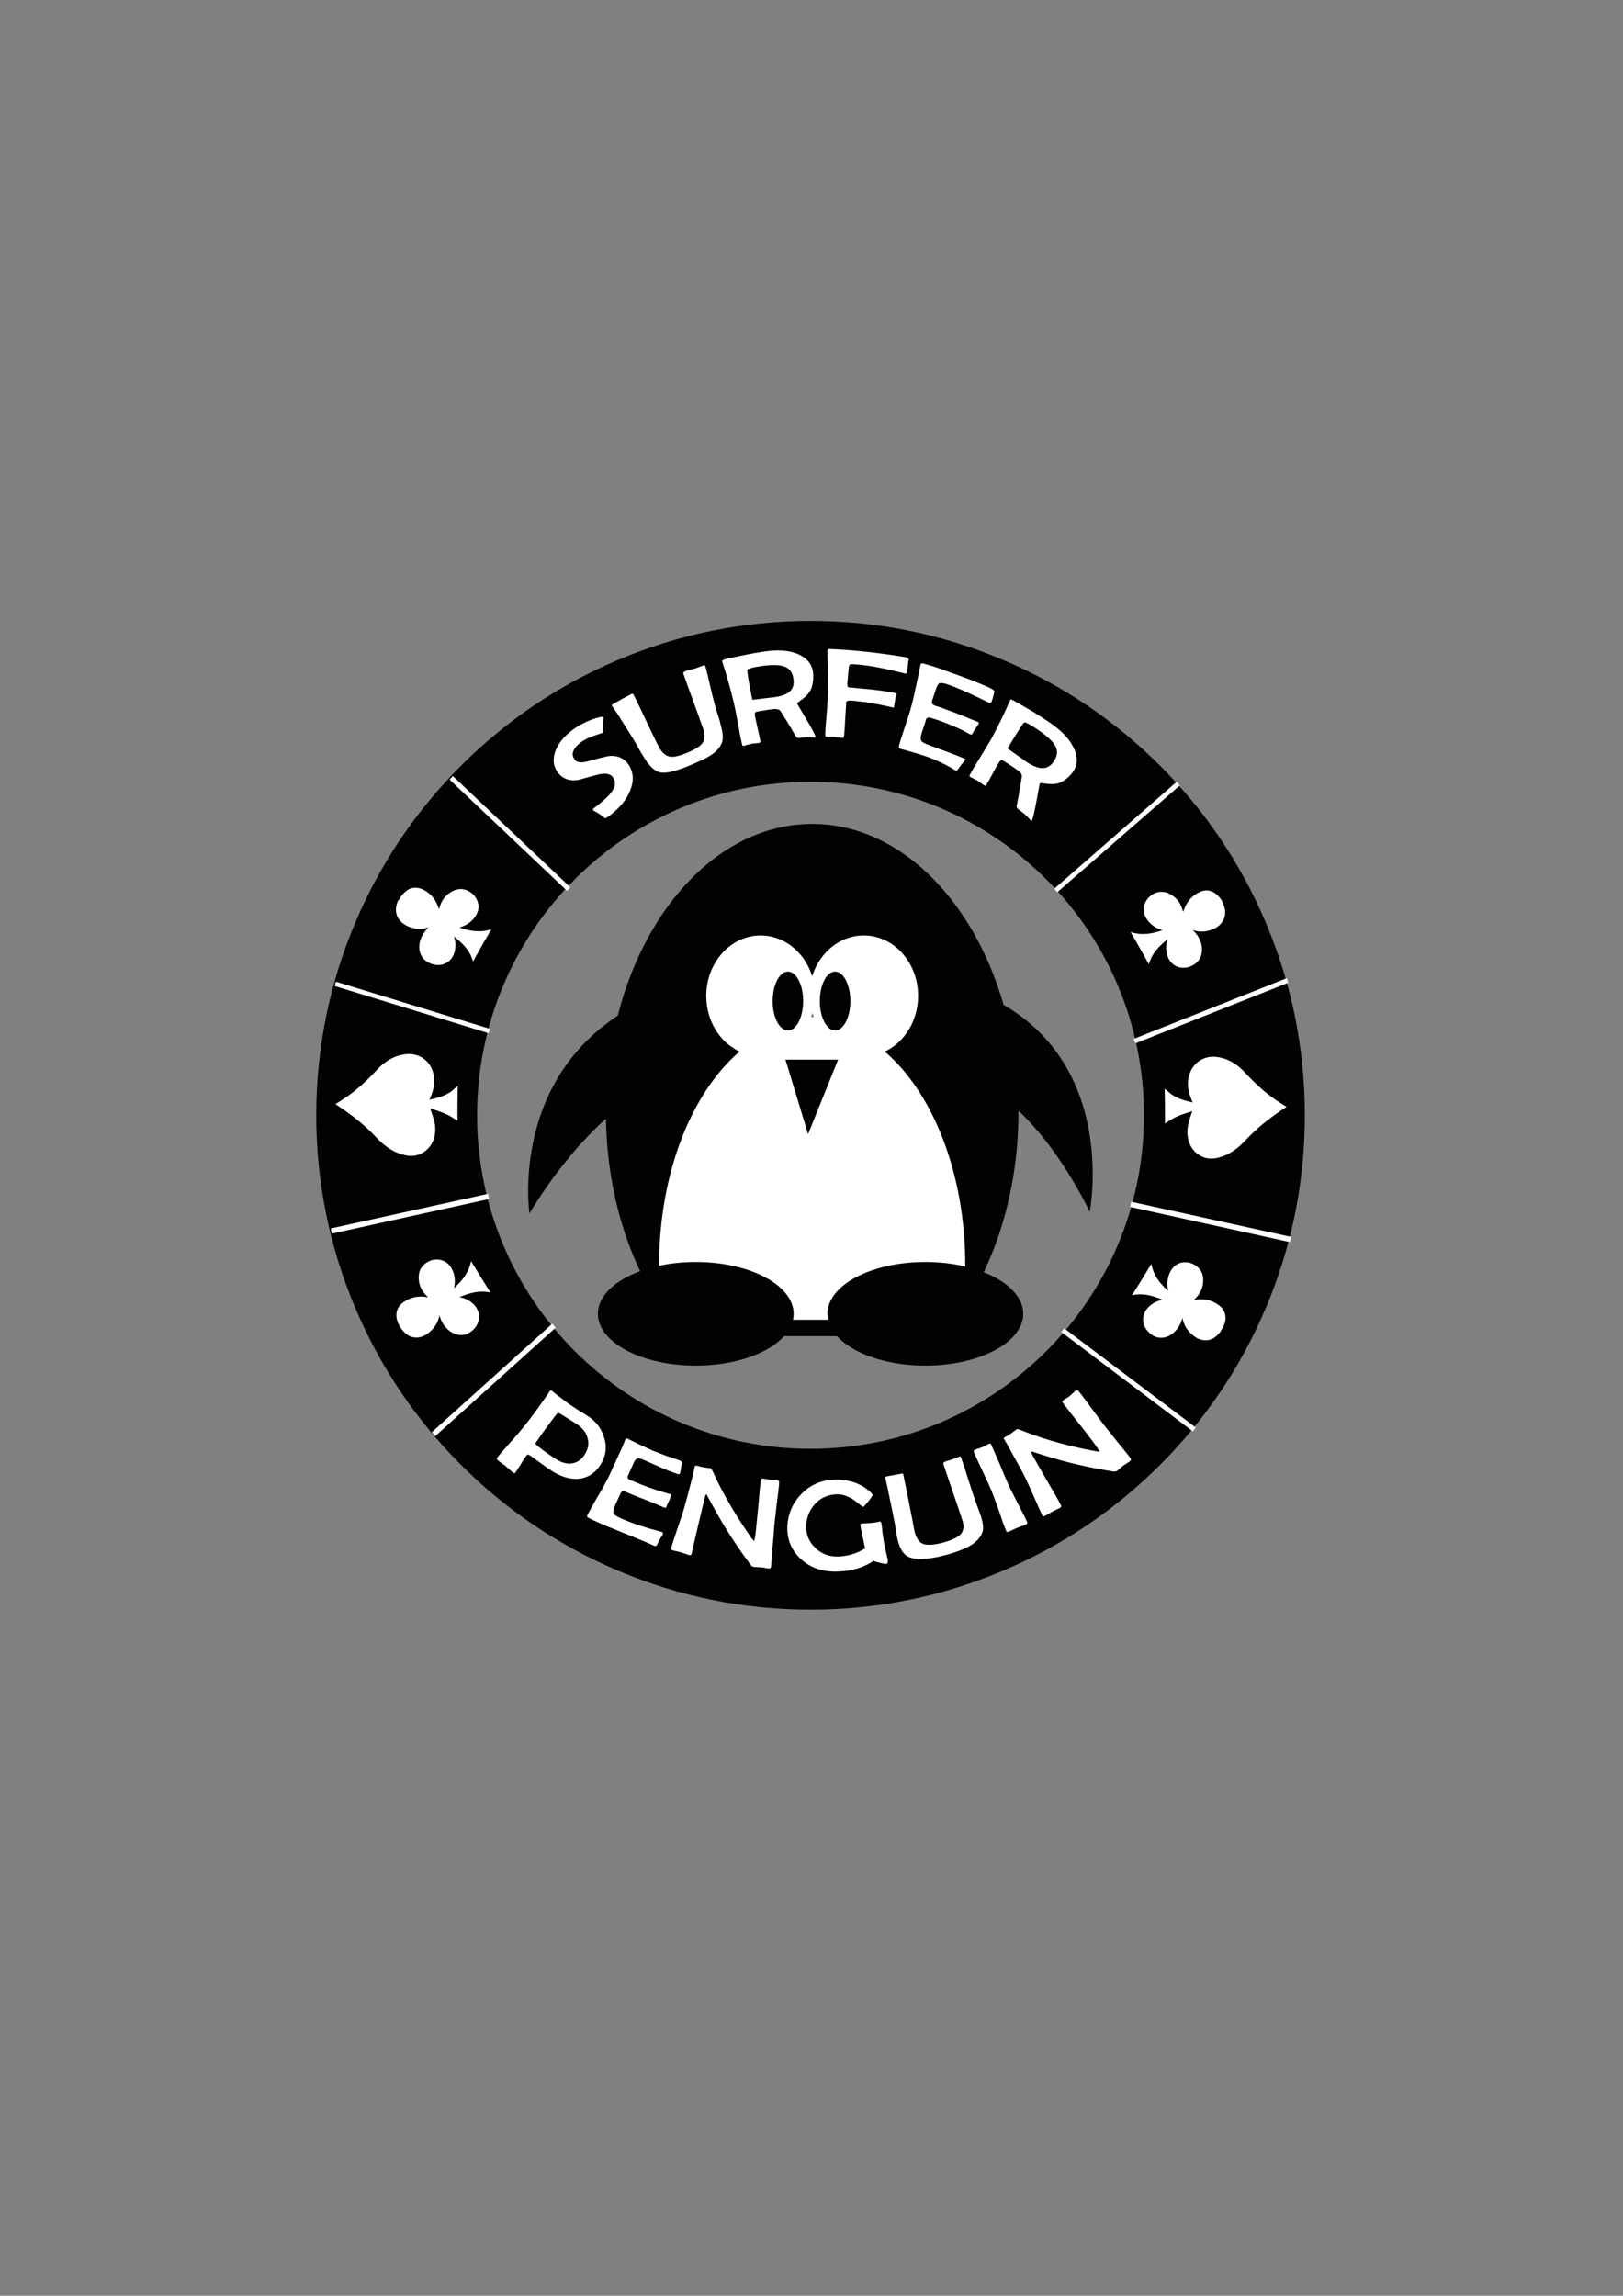 <svg enable-background="new 0 0 595.3 841.9" viewBox="0 0 595.3 841.9" xmlns="http://www.w3.org/2000/svg"><rect x="0" y="0" width="595.3" height="841.9" fill="#808080" stroke="none"/><path d="m357 480.5c.6-5 .8-10.2.8-15.4 0-34.8-12.5-65.1-31-80.7 7.5-3.6 12.7-11.7 12.7-21.1 0-12.8-9.6-23.1-21.4-23.1-9.1 0-16.9 6.2-20 14.8-3.1-8.7-10.9-14.8-20-14.8-11.8 0-21.4 10.3-21.4 23.1 0 9.4 5.2 17.5 12.7 21.1-18.5 15.7-31 45.9-31 80.7 0 5.3.3 10.4.8 15.4-1.9-2.9-3.7-5.9-5.4-9l.8 11.9 62.9 5.3 63.7-1.5.9-14.7c-1.7 2.8-3.4 5.5-5.1 8zm-59-107.5c-.2 0-.4 0-.6 0 .2-.5.4-1 .6-1.5.2.5.4 1 .6 1.5-.2 0-.4 0-.6 0z" fill="#fff"/><path d="m373.3 407.9c0-58.2-33.8-105.5-75.4-105.5s-75.4 47.2-75.4 105.5c0 27.4 7.5 52.4 19.8 71.2-.5-4.9-.8-9.9-.8-15 0-33.8 11.8-63.2 29.3-78.4-7.1-3.5-12-11.3-12-20.5 0-12.4 9.1-22.4 20.2-22.4 8.6 0 16 6 18.9 14.4 2.9-8.4 10.3-14.4 18.9-14.4 11.2 0 20.2 10 20.2 22.4 0 9.1-4.9 17-12 20.5 17.5 15.2 29.3 44.6 29.3 78.4 0 5.1-.3 10.1-.8 15 12.3-18.8 19.8-43.8 19.8-71.2z" fill="#020203" stroke="#020203" stroke-miterlimit="10" stroke-width=".5"/><ellipse cx="255.2" cy="481.8" fill="#020203" rx="35.9" ry="19"/><ellipse cx="339.4" cy="481.8" fill="#020203" rx="35.9" ry="19"/><path d="m275 487h44.3" fill="none" stroke="#020203" stroke-miterlimit="10" stroke-width="6"/><path d="m288.1 388.6h19.3l-11 27.3z" fill="#020203"/><ellipse cx="289" cy="367.1" fill="#020203" rx="5.6" ry="10.8"/><ellipse cx="306.3" cy="367.1" fill="#020203" rx="5.6" ry="10.8"/><path d="m239.3 365.6c-53.5 23.4-45.1 79.4-45.1 79.4s23.8-41.4 52.3-49.1c28.5-7.8-7.2-30.3-7.2-30.3z" fill="#020203"/><path d="m363.6 366.1c47 23 36.1 78.3 36.1 78.3s-19-40.9-44.4-48.3 8.3-30 8.3-30z" fill="#020203"/><circle cx="297.3" cy="409" fill="none" r="122.3"/><path d="m464.3 338.4c-9.1-21.6-22.2-41-38.8-57.6s-36-29.7-57.6-38.8c-22.4-9.5-46.1-14.3-70.6-14.3-24.4 0-48.2 4.8-70.6 14.3-21.6 9.1-41 22.2-57.6 38.8s-29.7 36-38.8 57.6c-9.5 22.4-14.3 46.1-14.3 70.6 0 24.4 4.8 48.2 14.3 70.6 9.1 21.6 22.2 41 38.8 57.6s36 29.7 57.6 38.8c22.4 9.5 46.1 14.3 70.6 14.3 24.4 0 48.2-4.8 70.6-14.3 21.6-9.1 41-22.2 57.6-38.8s29.7-36 38.8-57.6c9.5-22.4 14.3-46.1 14.3-70.6s-4.8-48.2-14.3-70.6zm-167 192.9c-67.5 0-122.3-54.7-122.3-122.3s54.7-122.3 122.3-122.3 122.3 54.7 122.3 122.3-54.8 122.3-122.3 122.3z" fill="#020203"/><g fill="#fff"><path d="m221.4 263c-.1.7-.2 1.6-.3 2.9.1.5.1 1.3.1 2.4 0 .2-.1.3-.3.5 0 0-1 .3-3 1s-3.6 1.5-4.7 2.3c-3.2 2.4-3.9 4.6-2.3 6.6.9 1.1 2.7 1.1 5.4.3 4.6-1.3 7.1-1.8 7.6-1.8 3-.1 5.2 1 6.7 3.3 1.9 2.9 1.9 6.1.5 9.5-1.3 3.1-3.4 5.8-6.6 8.4-1.5 1.2-2.3 1.8-2.7 1.6-.4-.4-1.1-.9-2.1-1.6-.4-.2-1-.6-1.9-1.1-.1-.1-.2-.1-.3-.2-.1-.2-.1-.3.1-.5.3-.3.9-.7 1.6-1.3.7-.5 1.3-1 1.6-1.3 4.4-3.6 5.8-6.5 4-9-.9-1.2-2.6-1.6-5.2-1-4.8 1.2-7.2 2-7.4 2-3 .5-5.3-.2-7.1-2.1-1.9-2.1-2.5-4.7-1.6-7.8.9-3 3.1-5.9 6.5-8.4 1.4-1.1 3.2-2.1 5.3-3.1 2.3-1 4.2-1.6 5.5-1.7.3 0 .4 0 .6.1z"/><path d="m258.7 244.3c.5 1.7 1.1 4.3 1.9 7.8s1.5 6.1 2 7.8c.2.6.4 1.4.8 2.5.3 1.1.6 1.9.7 2.5.9 3.1 1.2 5.3.9 6.7-.5 2.1-2 3.9-4.5 5.5-1.5 1-3.8 2-6.8 3.3-5.4 2.3-9.2 3.4-11.8 2.8-1.9-.5-4-2.5-6.1-6.1-.3-.4-.7-1.2-1.3-2.2-.6-1.1-1.1-1.9-1.4-2.5-.9-1.6-2.7-4.4-5.3-8.5-.6-1.1-1.7-2.7-3.1-4.7-.1-.1-.2-.2-.2-.3-.2-.3 0-.6.5-.8.8-.4 1.8-1 3.2-1.8 1.6-.8 2.6-1.4 3.2-1.7.4-.2.7-.2.9 0 1.1 2.1 2.6 5.3 4.6 9.5s3.5 7.4 4.6 9.5c1.2 2.4 2.6 3.6 4.3 3.9 1.4.2 3.5-.3 6.4-1.5 2.6-1.1 4.3-2.1 5.2-3.2 1.1-1.3 1.3-3.1.6-5.3-.8-2.3-2-5.7-3.7-10.3s-2.9-8-3.7-10.3c-.1-.2.2-.5.7-.7.4-.2 1-.4 1.8-.6 1-.2 1.4-.4 1.4-.3.4-.1.9-.3 1.7-.6.7-.3 1.3-.5 1.7-.6.4-.2.7-.1.8.2z"/><path d="m299.2 270.3c0 .1-.1.2-.4.2s-.8 0-1.4-.1c-.6 0-1.1 0-1.4 0s-.9.1-1.6.1c-.7.1-1.2.1-1.6.1s-.7-.2-.9-.5c-.6-1-2.3-4.2-5.6-9.3-.3-.5-1-.8-2.1-.8-.2 0-1.1.1-2.5.3-2.5.4-4 .6-4.4.8-.4.1-.5.5-.4 1.3.2 1.1.5 2.6 1 4.7s.8 3.7 1 4.7c.1.3-.1.5-.4.6s-.8.1-1.5.2-1.2.1-1.5.2-.7.2-1.3.3c-.6.2-1 .3-1.3.4-.4.1-.7 0-.7-.4-.4-1.7-.9-4.2-1.5-7.6s-1.1-5.9-1.5-7.6c-1.1-4.7-2.5-9.7-4.2-15 0-.1-.1-.2-.1-.4-.1-.3.3-.5 1.2-.8 1.8-.4 4.5-1 8-1.7 3.6-.7 6.3-1.1 8.1-1.3 4.7-.5 8.6.1 11.4 1.6 3.2 1.7 4.7 4.2 4.7 7.6 0 2.3-.4 4.1-1.1 5.4-.8 1.4-2.2 2.7-4.3 4.1-.3.2-.5.4-.5.6s1.3 2.2 3.5 6c2.4 4 3.3 6.1 3.3 6.3zm-8.1-20.6c-.2-2.8-1.3-4.6-3.5-5.3-1.6-.6-4.5-.7-8.6-.1-3.3.5-4.9 1-4.9 1.4 0 .8.3 3 1 6.6.3 1.4.5 2.9.8 4.3h.4c.3 0 .9-.1 1.7-.2 1.8-.2 3.7-.5 5.8-.7 5-.6 7.5-2.4 7.3-6z"/><path d="m332.7 246.7c-.1.3-.3.4-.7.3-1.6-.4-4.1-1-7.7-1.8-3.3-.7-6-1.1-7.8-1.3-.7-.1-1.5-.2-2.2-.2-1.4-.1-2.2-.2-2.3-.1-.4.1-.7.6-.7 1.4-.2 1.8-.3 3.7-.5 5.5-.1 1 .2 1.6.7 1.6 1.9.2 4.7.4 8.5.8s6.6.9 8.4 1.3c.4.1.6.3.5.5-.1.3-.2.6-.3 1.1-.2.5-.3.9-.3 1.1-.1.3-.1.7-.2 1.2-.1.6-.2 1-.2 1.2s-.3.2-.6.1c-1.3-.3-3.2-.7-5.7-1.2-2.6-.5-4.5-.8-5.8-.9-2.4-.3-3.7-.4-4.1-.4-.8 0-1.3.3-1.3.7-.1 1.4-.2 3.5-.4 6.2-.1 2.8-.3 4.8-.4 6.2 0 .5-.3.7-.7.6-.3 0-.8-.1-1.5-.2s-1.2-.2-1.5-.2-.7 0-1.3 0-1 0-1.3 0c-.4 0-.6-.2-.6-.5 0-1.7.2-4.3.5-7.7s.4-6 .5-7.7c0-1.6 0-6.7-.2-15.5 0-.1 0-.2 0-.3 0-.3.3-.5.8-.5.2 0 1.5.1 4 .2 3.3.2 6.4.5 9.2.8 3.8.4 8.7 1 14.6 2 .8.1 1.2.5 1.2 1-.1.4-.2 1-.3 1.9-.1 1.7-.2 2.5-.3 2.8z"/><path d="m354 278.7c-.1.2-.3.5-.7.9-.4.5-.6.7-.7.8-.3.5-.8 1.1-1.4 2-.2.2-.5.2-.8.1-.2-.1-.4-.2-.8-.5-1.8-1.1-4.7-2.6-8.7-4.2-1.2-.4-2.9-1-5.3-1.7s-4.2-1.2-5.3-1.5c-.5-.1-.7-.4-.6-.9.4-1.7 1.2-4.1 2.3-7.4s1.9-5.7 2.3-7.4c.5-1.7 1.2-4.9 2.2-9.6.3-1.2.6-3 1.1-5.4 0-.1 0-.2.1-.3.1-.3.4-.4.9-.3 1.4.4 3.6 1 6.4 2s4.9 1.8 6.4 2.3c1.3.5 3.4 1.2 6.1 2.3s4.7 1.9 6 2.6c.9.4 1.3.9 1.2 1.3-.5 2-.8 3.3-1.1 3.7-.2.3-.4.4-.9.2-1.6-.8-4-2-7.3-3.5s-5.8-2.5-7.5-3.1c-1.6-.6-2.7-.7-3.2-.6-.5.2-1 .9-1.4 2.2-.4 1.1-.7 2.2-1.1 3.3-.3.9-.4 1.4-.4 1.6 0 .5.4.9 1.2 1.2.2.1.5.2 1 .3.4.1.7.3.9.3 3.6 1.3 6.8 2.5 9.7 3.7 1.1.5 2.4 1 4 1.6.4.2.5.4.4.6-.2.4-.6 1.1-1.2 1.9-.6.9-1 1.5-1.2 2-.1.2-.4.3-1 0-.2-.1-.9-.5-2.2-1.2-.9-.5-3.1-1.5-6.6-2.9-2.9-1.1-4.8-1.7-5.6-1.9-.7-.2-1.2 0-1.5.5 0-.1-.1.5-.5 1.7-.4 1.1-.7 2.2-1.1 3.3-.5 1.5-.5 2.6-.1 3.1.3.4 1.3.9 2.9 1.5.9.3 1.8.7 2.7 1 1.1.5 4.4 1.5 9.7 3.7.1.1.2.1.4.2.4-.1.5.1.3.5z"/><path d="m378.5 300.9c-.1.1-.2 0-.4-.1-.3-.2-.6-.6-1.1-1.1s-.9-.8-1.1-1.1c-.3-.2-.7-.6-1.3-1s-1-.8-1.3-1c-.3-.3-.4-.6-.4-1 .2-1.2 1-4.7 1.9-10.8.1-.6-.3-1.3-1.1-2-.2-.2-.9-.7-2.1-1.5-2.2-1.5-3.5-2.3-4-2.5-.4-.2-.7.1-1.1.7-.6.9-1.4 2.3-2.4 4.2s-1.8 3.3-2.4 4.2c-.2.3-.4.3-.7.1s-.7-.5-1.3-.9-1-.7-1.3-.9c-.3-.1-.6-.3-1.2-.6-.5-.3-.9-.4-1.2-.6-.4-.2-.5-.5-.3-.8.8-1.5 2.1-3.7 3.9-6.6s3.1-5.1 4-6.6c2.3-4.3 4.6-8.9 6.8-14 0-.1.1-.2.1-.3.1-.3.6-.2 1.4.3 1.6.9 4.1 2.3 7.3 4.2 3.2 2 5.6 3.6 7.1 4.7 4 2.9 6.6 6 7.9 9.2 1.4 3.5.8 6.5-1.4 8.9-1.5 1.7-3 2.7-4.5 3.2-1.6.5-3.6.4-6.1 0-.4-.1-.7 0-.8.1-.1.2-.5 2.5-1.3 6.9-.8 4.3-1.4 6.5-1.6 6.7zm7.6-21.1c1.7-2.2 2.1-4.3.9-6.4-.9-1.6-3.1-3.6-6.6-6-2.9-1.9-4.5-2.7-4.8-2.4-.6.6-1.8 2.5-3.7 5.6-.8 1.3-1.5 2.5-2.3 3.8 0 .1.1.1.3.3.3.2.8.6 1.4 1 1.5 1.1 3.2 2.2 4.9 3.5 4.4 3 7.6 3.4 9.9.6z"/><path d="m220.8 536.2c-1.7 3.2-4.1 5.2-7.3 5.9-3.3.7-6.9-.1-10.8-2.5-.9-.6-2.4-1.6-4.2-2.9s-3.2-2.4-4.2-3c-.5-.4-1-.3-1.3.2-.5.7-1.2 1.7-2 3.1-.9 1.4-1.5 2.4-2 3.1-.2.2-.4.2-.7 0-.4-.3-.9-.7-1.5-1.3-.7-.6-1.2-1-1.5-1.3-.3-.2-.8-.5-1.4-1-.6-.4-1-.7-1.3-1-.4-.3-.5-.7-.2-1 1-1.3 2.7-3.2 5-5.8 2.3-2.5 3.9-4.5 5-5.8 3-3.8 6-7.9 9.1-12.5.1-.1.1-.2.2-.3.2-.3.5-.3.8 0 .7.6 1.8 1.5 3.3 2.6s2.6 2 3.4 2.5c.7.5 1.7 1.1 3 2 1.4.8 2.4 1.5 3.1 1.9 3.2 2 5.2 4.6 6.2 7.8 1.1 3.2.9 6.3-.7 9.3zm-6.2-3c1.2-2 1.5-4 .9-5.9-.5-2-1.9-3.7-4-5.1-.7-.4-1.9-1.2-3.7-2.3-2-1.3-3.1-1.9-3.2-1.8-.2.1-1.8 2.2-4.8 6.3-.4.5-.9 1.3-1.7 2.4-.7 1.1-1.3 1.9-1.7 2.4-.1.1 0 .3.3.6.8.8 3.1 2.6 7.1 5.2 2.3 1.5 4.4 2 6.3 1.6 2-.4 3.4-1.6 4.5-3.4z"/><path d="m243.1 562.7c-.1.2-.3.5-.5.9-.3.5-.6.8-.6.9-.2.5-.6 1.2-1.1 2.2-.2.2-.5.3-.9.2-.2-.1-.5-.2-1.1-.5-2.3-1.1-5.8-2.4-10.6-4.4-1.4-.6-3.4-1.4-6.2-2.5-2.7-1.2-4.8-2.1-6.1-2.8-.6-.3-.8-.6-.6-1 .8-1.5 2-3.8 3.8-6.8s3-5.3 3.8-6.8c.8-1.6 2.1-4.6 4.1-8.9.5-1.1 1.3-2.8 2.2-5.1 0-.1.1-.2.1-.3.1-.3.4-.4.8-.2 1.1.5 2.6 1.3 4.7 2.3s3.7 1.7 4.8 2.2c1 .4 2.6 1 4.7 1.8 2.1.7 3.7 1.2 4.7 1.6.7.2 1.1.6 1 1-.3 2-.5 3.3-.7 3.8-.1.3-.3.4-.7.3-1.4-.5-3.5-1.2-6.2-2.4s-4.7-2.1-6.1-2.7c-1.3-.6-2.2-.8-2.7-.6s-1 .8-1.5 2.1c-.5 1-.9 2.1-1.4 3.1-.4.9-.6 1.4-.6 1.5 0 .5.3.9 1 1.2.2.1.5.2.9.3.4.2.7.3.9.4 3.3 1.4 6.3 2.5 9 3.3 1 .3 2.3.7 3.8 1.1.4.1.5.3.4.6-.2.5-.5 1.2-.9 2.1s-.8 1.6-.9 2.1c-.1.3-.4.3-.9.1-.2-.1-1-.4-2.3-1-.9-.4-3.1-1.3-6.5-2.6-2.9-1.1-4.6-1.9-5.4-2.2-.7-.3-1.2-.1-1.6.4.1-.1-.2.5-.7 1.6-.5 1-.9 2.1-1.4 3.1-.7 1.5-.8 2.5-.4 3.1.3.5 1.4 1.1 3.2 1.9 1 .4 2 .8 3 1.2 1.3.5 4.9 1.8 11 3.4.1 0 .3.1.4.1.3.2.5.5.3.9z"/><path d="m285.8 543.5c-.1 1.8-.4 4.4-.9 8-.4 3.5-.7 6.2-.9 8-.1 1.7-.3 4.2-.6 7.5-.2 3.3-.4 5.8-.6 7.5 0 .5-.3.7-.8.7-.3 0-.7-.1-1.3-.2s-1-.2-1.3-.2-.8-.1-1.5-.1-1.1-.1-1.5-.1-.8-.3-1.2-.9c-3.7-5-9-12.5-14.6-23-.9-1.6-1.3-2.5-1.5-2.7-.2 0-.3.2-.5.9-.6 2.3-1.4 5.8-2.5 10.4s-1.9 8.1-2.4 10.4c-.1.5-.4.7-.8.6-.3-.1-.8-.2-1.5-.5-.7-.2-1.2-.4-1.5-.5s-.9-.2-1.6-.4c-.7-.1-1.2-.3-1.6-.4-.5-.1-.7-.4-.6-.7.5-1.6 1.3-4 2.4-7.3 1.1-3.2 1.9-5.6 2.4-7.3.5-1.8 1.4-5 2.6-9.7.3-1.2.8-3.1 1.3-5.5 0-.1 0-.2.1-.3 0-.2.3-.3.7-.2 1 .3 1.9.5 2.5.6.2 0 .7.1 1.3.2.6 0 1 .1 1.3.2.1 0 .3.3.6.8 2.5 5.6 6.8 14 14.3 24.7.3.4.7.8 1 1.2.2-.6.5-2.1.7-4.4.2-2 .5-5 .9-9 .3-4 .6-7 .9-8.9.1-.5.3-.7.6-.7s.7.1 1.3.2 1 .2 1.3.2.8.1 1.4.1 1.1 0 1.4.1c.5.2.7.4.7.7z"/><path d="m325.6 572.9c.1.3-.1.5-.7.6-.3 0-1-.1-2.2-.4s-1.9-.5-2.3-.7c-3.4 2.3-7.6 3.7-12.7 3.9-5.9.3-10.7-1.4-14.3-4.9-3.4-3.3-4.8-7.3-4.6-11.9.3-4.7 2.1-8.5 5.2-11.7 3.3-3.3 7.2-5 12.1-5.2 2.5-.1 5 .3 7.4 1.1 2.5.9 4.5 2.2 6.2 3.9.3.3.4.5.4.6 0 .2-.5 1-1.6 2.4-1.1 1.3-1.7 2-1.9 2-.1 0-.7-.4-1.7-1.2-1.2-1-2.3-1.8-3.4-2.3-1.6-.8-3.3-1.2-4.9-1.1-3.2.2-5.8 1.4-7.9 3.8-1.9 2.2-2.9 4.8-3 7.8-.1 2.9.9 5.6 3.1 7.8 2.3 2.4 5.4 3.6 9 3.4 3.5-.2 6.7-1.2 9.5-3-.1-.4-.4-1.8-.9-4.3-.4-1.8-.7-3.2-.8-4.3 0-.3.2-.4.6-.5.3 0 .9-.1 1.6-.1s1.2-.1 1.6-.1c.3 0 .9-.1 1.6-.2s1.2-.2 1.6-.3.6.2.7.7.2 1.3.3 2.4.2 1.9.3 2.4c.3 2.2.9 5.1 1.8 8.8-.2.4-.1.5-.1.6z"/><path d="m352.5 534.5c.6 1.7 1.5 4.2 2.5 7.6 1.1 3.4 1.9 5.9 2.5 7.6.2.5.5 1.4.9 2.5s.7 1.9.9 2.4c1.1 3 1.5 5.2 1.2 6.7-.5 2.2-2.2 4.2-5.3 5.9-1.9 1-4.7 2.1-8.5 3.1-6.8 1.8-11.5 1.8-13.9.4-1.9-1.1-3.2-3.7-3.9-7.7-.1-.5-.2-1.3-.4-2.5s-.3-2.1-.5-2.8c-.3-1.8-1-5.1-2-9.8-.2-1.2-.6-3.1-1.2-5.5 0-.2-.1-.3-.1-.4-.1-.3.1-.5.6-.6.7-.1 1.6-.3 2.7-.5 1.3-.2 2.2-.4 2.7-.5.4-.1.6 0 .6.3.5 2.3 1.2 5.7 2.1 10.3s1.6 8.1 2 10.4c.6 2.6 1.6 4.2 3.3 4.8 1.4.5 3.8.4 7.2-.5 3-.8 5.1-1.8 6.2-2.8 1.4-1.3 1.6-3.1.9-5.3-.7-2.3-1.9-5.8-3.5-10.4s-2.7-8.1-3.5-10.4c-.1-.2.1-.5.5-.7.3-.2.8-.3 1.4-.5.7-.2 1.1-.3 1.1-.3.3-.1.7-.3 1.3-.5s1-.4 1.3-.5c.5-.3.8-.2.9.2z"/><path d="m376.8 558.3c.1.3-.1.6-.6.8-.3.2-.8.4-1.6.6-.7.3-1.2.5-1.6.6-.4.2-.9.4-1.5.7-.7.3-1.2.6-1.5.7-.5.2-.8.1-.9-.2-.7-1.6-1.6-4.1-2.7-7.5-1.2-3.3-2.1-5.8-2.8-7.5-.7-1.6-1.7-3.9-3.2-7s-2.5-5.4-3.2-7c-.1-.4 0-.6.3-.8.3-.1.7-.3 1.4-.5.6-.2 1.1-.4 1.4-.5s.7-.3 1.2-.6.9-.5 1.2-.6c.4-.2.7-.1.8.1.7 1.6 1.7 3.9 3.1 7.1 1.3 3.2 2.3 5.6 3 7.1.7 1.6 1.9 4 3.5 7.1 1.8 3.4 3 5.8 3.7 7.4z"/><path d="m395.6 510.1c1.1 1.4 2.7 3.5 4.8 6.4s3.7 5 4.8 6.4c1 1.3 2.6 3.3 4.7 5.9s3.7 4.5 4.7 5.9c.3.4.3.8-.1 1.1-.2.2-.6.5-1.2.8-.5.4-.9.6-1.2.8s-.7.5-1.2 1-.9.8-1.2 1-.8.3-1.5.2c-6.2-1-15.5-2.7-26.9-6.4-1.7-.6-2.7-.9-3-.9-.2.1-.1.4.2 1 1.2 2.1 2.9 5.2 5.3 9.3s4.2 7.2 5.3 9.3c.2.4.2.8-.2 1-.3.2-.8.4-1.4.7-.7.3-1.1.5-1.4.7s-.8.4-1.4.8-1.1.6-1.4.8c-.5.2-.8.2-.9-.1-.8-1.5-1.8-3.8-3.2-7-1.4-3.1-2.4-5.5-3.2-7-.8-1.7-2.4-4.6-4.8-8.9-.6-1.1-1.5-2.8-2.8-5-.1-.1-.1-.2-.2-.3-.1-.2 0-.4.4-.6 1-.5 1.7-.9 2.2-1.3.2-.1.6-.4 1.1-.8.4-.3.8-.6 1.1-.8.1-.1.5 0 1 .2 5.8 2.3 14.7 5.5 27.9 7.9.6.1 1.1.1 1.5.2-.3-.6-1.1-1.8-2.5-3.7-1.2-1.6-3-4-5.5-7.1s-4.3-5.5-5.5-7.1c-.3-.4-.3-.7 0-.9.2-.2.6-.4 1.2-.8.5-.3.9-.6 1.2-.8s.6-.5 1.1-1c.5-.4.9-.8 1.1-1 .6-.2.8-.2 1.1.1z"/><path d="m167.8 411c-.7-.5-1.5-.9-2.2-1.4-2.5-1.5-5.3-2.3-7.8-3.1.6 1.8 1.3 3.7 1.7 5.6.6 4-.5 8.1-4.1 10.4-2.4 1.6-5 1.7-7.8.9-3.9-1.1-7-3.5-9.7-6.4-3.2-3.4-6.7-6.4-10.5-9.1-1.4-1-2.8-2-4.4-3 1-.6 1.9-1.1 2.7-1.7 4.7-3 8.7-6.7 12.5-10.8 2.8-3.1 6.3-5.3 10.6-5.8 5.1-.6 9.4 2.6 10.3 7.8.5 2.8-.1 5.4-1.2 8-.1.3-.2.5-.4.9 3.3-.8 6.5-1.5 9-3.9.4-.4.9-.7 1.4-1.1-.1 4.3-.1 8.5-.1 12.7z"/><path d="m147.1 328.7c.8-1 1.7-2 2.9-2.6 1.7-.8 3.4-.7 5.1.1 3 1.4 4.8 3.8 5.8 6.9 0 .1.1.1.2.2.5-2.1 1.4-3.9 3-5.2 2-1.7 4.3-2.6 6.9-1.7 3.3 1.2 5.8 5.1 3.8 8.9-1.2 2.4-3.7 4.2-6.3 4.8 3.8 1.4 7.6 2 11.7.7-2.3 4-4.5 7.8-6.7 11.8-1.1-4-3.7-6.6-7-9.2.7 1.9.7 3.6.3 5.4-.9 4.1-4.8 6.1-8.7 4.6-4-1.5-5-5.3-3.9-8.7.6-1.8 1.6-3.2 3-4.6-2 .6-3.9.7-5.8.2-2.4-.6-4.4-1.8-5.6-4.1-.8-1.7-.7-3.4-.1-5.1.1-.2.2-.5.2-.7.6-.5.9-1.1 1.2-1.7z"/><path d="m146.3 485.8c-.5-1.2-1-2.4-.9-3.8.1-1.9 1-3.3 2.5-4.4 2.7-1.9 5.6-2.5 8.8-1.9h.3c-1.6-1.4-2.7-3.1-3.2-5.1-.5-2.6-.3-5 1.8-6.9 2.6-2.4 7.2-2.7 9.7.9 1.5 2.3 1.9 5.2 1.2 7.8 3.1-2.7 5.4-5.7 6.3-9.9 2.4 4 4.7 7.7 7.1 11.5-4-.9-7.6.1-11.4 1.7 2 .3 3.5 1.1 4.9 2.3 3.1 2.8 3.1 7.1-.1 9.9s-7 1.8-9.5-.8c-1.3-1.3-2.1-2.9-2.6-4.8-.4 2.1-1.3 3.8-2.6 5.2-1.7 1.8-3.7 3.1-6.2 3-1.9-.1-3.3-1-4.5-2.4-.2-.2-.3-.4-.5-.5-.4-.7-.7-1.2-1.1-1.8z"/><path d="m447.8 329.7c-.8-1-1.7-2-2.9-2.6-1.7-.8-3.4-.7-5 .1-3 1.4-4.8 3.8-5.8 6.9 0 .1-.1.1-.2.2-.5-2.1-1.4-3.9-3-5.2-2-1.7-4.3-2.6-6.9-1.7-3.3 1.2-5.8 5.1-3.8 8.9 1.2 2.4 3.7 4.2 6.2 4.8-3.8 1.4-7.6 2-11.7.7 2.3 4 4.5 7.8 6.7 11.8 1.1-4 3.7-6.6 6.9-9.2-.7 1.9-.7 3.6-.3 5.4.9 4.1 4.8 6.1 8.6 4.6 4-1.5 4.9-5.3 3.9-8.7-.6-1.8-1.5-3.2-3-4.6 2 .6 3.9.7 5.8.2 2.4-.6 4.4-1.8 5.5-4.1.8-1.7.7-3.4.1-5.1-.1-.2-.2-.5-.2-.7-.2-.5-.6-1.1-.9-1.7z"/><path d="m448.6 486.8c.5-1.2 1-2.4.9-3.8-.1-1.9-1-3.3-2.5-4.4-2.6-1.9-5.6-2.5-8.8-1.9-.1 0-.1 0-.3 0 1.6-1.4 2.7-3.1 3.2-5.1.5-2.6.3-5-1.8-6.9-2.6-2.4-7.2-2.7-9.6.9-1.5 2.3-1.9 5.2-1.2 7.8-3.1-2.7-5.4-5.7-6.2-9.9-2.4 4-4.7 7.7-7.1 11.5 4-.9 7.6.1 11.3 1.7-2 .3-3.5 1.1-4.9 2.3-3.1 2.8-3.1 7.1.1 9.9s7 1.8 9.4-.8c1.3-1.3 2.1-2.9 2.6-4.8.4 2.1 1.3 3.8 2.6 5.2 1.7 1.8 3.6 3.1 6.2 3 1.9-.1 3.3-1 4.5-2.4.2-.2.3-.4.5-.5.4-.7.7-1.3 1.1-1.8z"/><path d="m427.3 412c.7-.5 1.5-.9 2.2-1.4 2.5-1.5 5.2-2.3 7.8-3.1-.6 1.8-1.3 3.7-1.6 5.6-.6 4 .5 8.1 4 10.4 2.4 1.6 5 1.7 7.7.9 3.9-1.1 6.9-3.5 9.6-6.4 3.2-3.4 6.7-6.4 10.5-9.1 1.4-1 2.8-2 4.4-3-1-.6-1.8-1.1-2.7-1.7-4.7-3-8.7-6.7-12.5-10.8-2.8-3.1-6.3-5.3-10.5-5.8-5.1-.6-9.3 2.6-10.3 7.8-.5 2.8.1 5.4 1.2 8 .1.3.2.5.4.9-3.3-.8-6.4-1.5-8.9-3.9-.4-.4-.9-.7-1.4-1.1.1 4.3.1 8.5.1 12.7z"/></g><path d="m409.7 440 64 13.5c3.6-14.4 5.5-29.2 5.5-44.3 0-16.6-2.2-32.8-6.6-48.6l-62.8 24.7-.7-1.9 62.9-24.7c-2-6.8-4.3-13.5-7.1-20.1-7.8-18.6-18.6-35.5-32-50.4l-52.2 45.5-1.3-1.5 52.2-45.4c-1.8-1.9-3.6-3.8-5.5-5.7-16.6-16.6-36-29.7-57.6-38.8-22.4-9.5-46.1-14.3-70.6-14.3-24.4 0-48.2 4.8-70.6 14.3-21.6 9.1-41 22.2-57.6 38.8-1.2 1.2-2.3 2.3-3.4 3.5l48.8 46.2-1.4 1.5-48.7-46.2c-14.4 15.5-25.8 33.1-34 52.6-3 7-5.5 14.1-7.5 21.3l67.9 20.6-.6 1.9-67.9-20.5c-4.1 15.3-6.3 31.2-6.3 47.3 0 14 1.6 27.8 4.7 41.2l61.4-13.3.4 2-61.4 13.2c2.3 9.3 5.3 18.5 9.1 27.4 7 16.5 16.2 31.6 27.6 45.3l46.2-41.5 1.3 1.5-46.2 41.5c3.2 3.7 6.5 7.3 10 10.8 16.6 16.6 36 29.7 57.6 38.8 22.4 9.5 46.1 14.3 70.6 14.3 24.4 0 48.2-4.8 70.6-14.3 21.6-9.1 41-22.2 57.6-38.8 4-4 7.8-8.2 11.4-12.5l-53.3-40.2 1.2-1.6 53.3 40.2c10.7-13.2 19.5-27.8 26.1-43.5 3.4-8 6.1-16.1 8.3-24.4l-63.9-13.4z" fill="none"/><path d="m209.2 325.4-43.1-40.8c-.4.4-.8.9-1.2 1.3l43.1 40.8z" fill="#fff"/><path d="m179.7 377.3-56.5-17.3c-.2.5-.3 1.1-.4 1.6l56.4 17.3z" fill="#fff"/><path d="m179 437.8-57.7 12.7c.1.6.3 1.2.4 1.9l57.7-12.7z" fill="#fff"/><path d="m202.6 485.4-44.2 39.8 1.2 1.5 44.2-39.8z" fill="#fff"/><path d="m387.8 327.2 45-39.2c-.4-.4-.8-.9-1.2-1.3l-44.9 39.2z" fill="#fff"/><path d="m416.5 382.6 56-22.2c-.2-.6-.3-1.2-.5-1.7l-56.2 22.3z" fill="#fff"/><path d="m414.9 440.7-.4 1.9 58.6 12.9c.2-.6.3-1.2.5-1.9z" fill="#fff"/><path d="m389.3 488.5 48.2 36.4c.4-.5.8-.9 1.1-1.4l-48.3-36.4z" fill="#fff"/></svg>